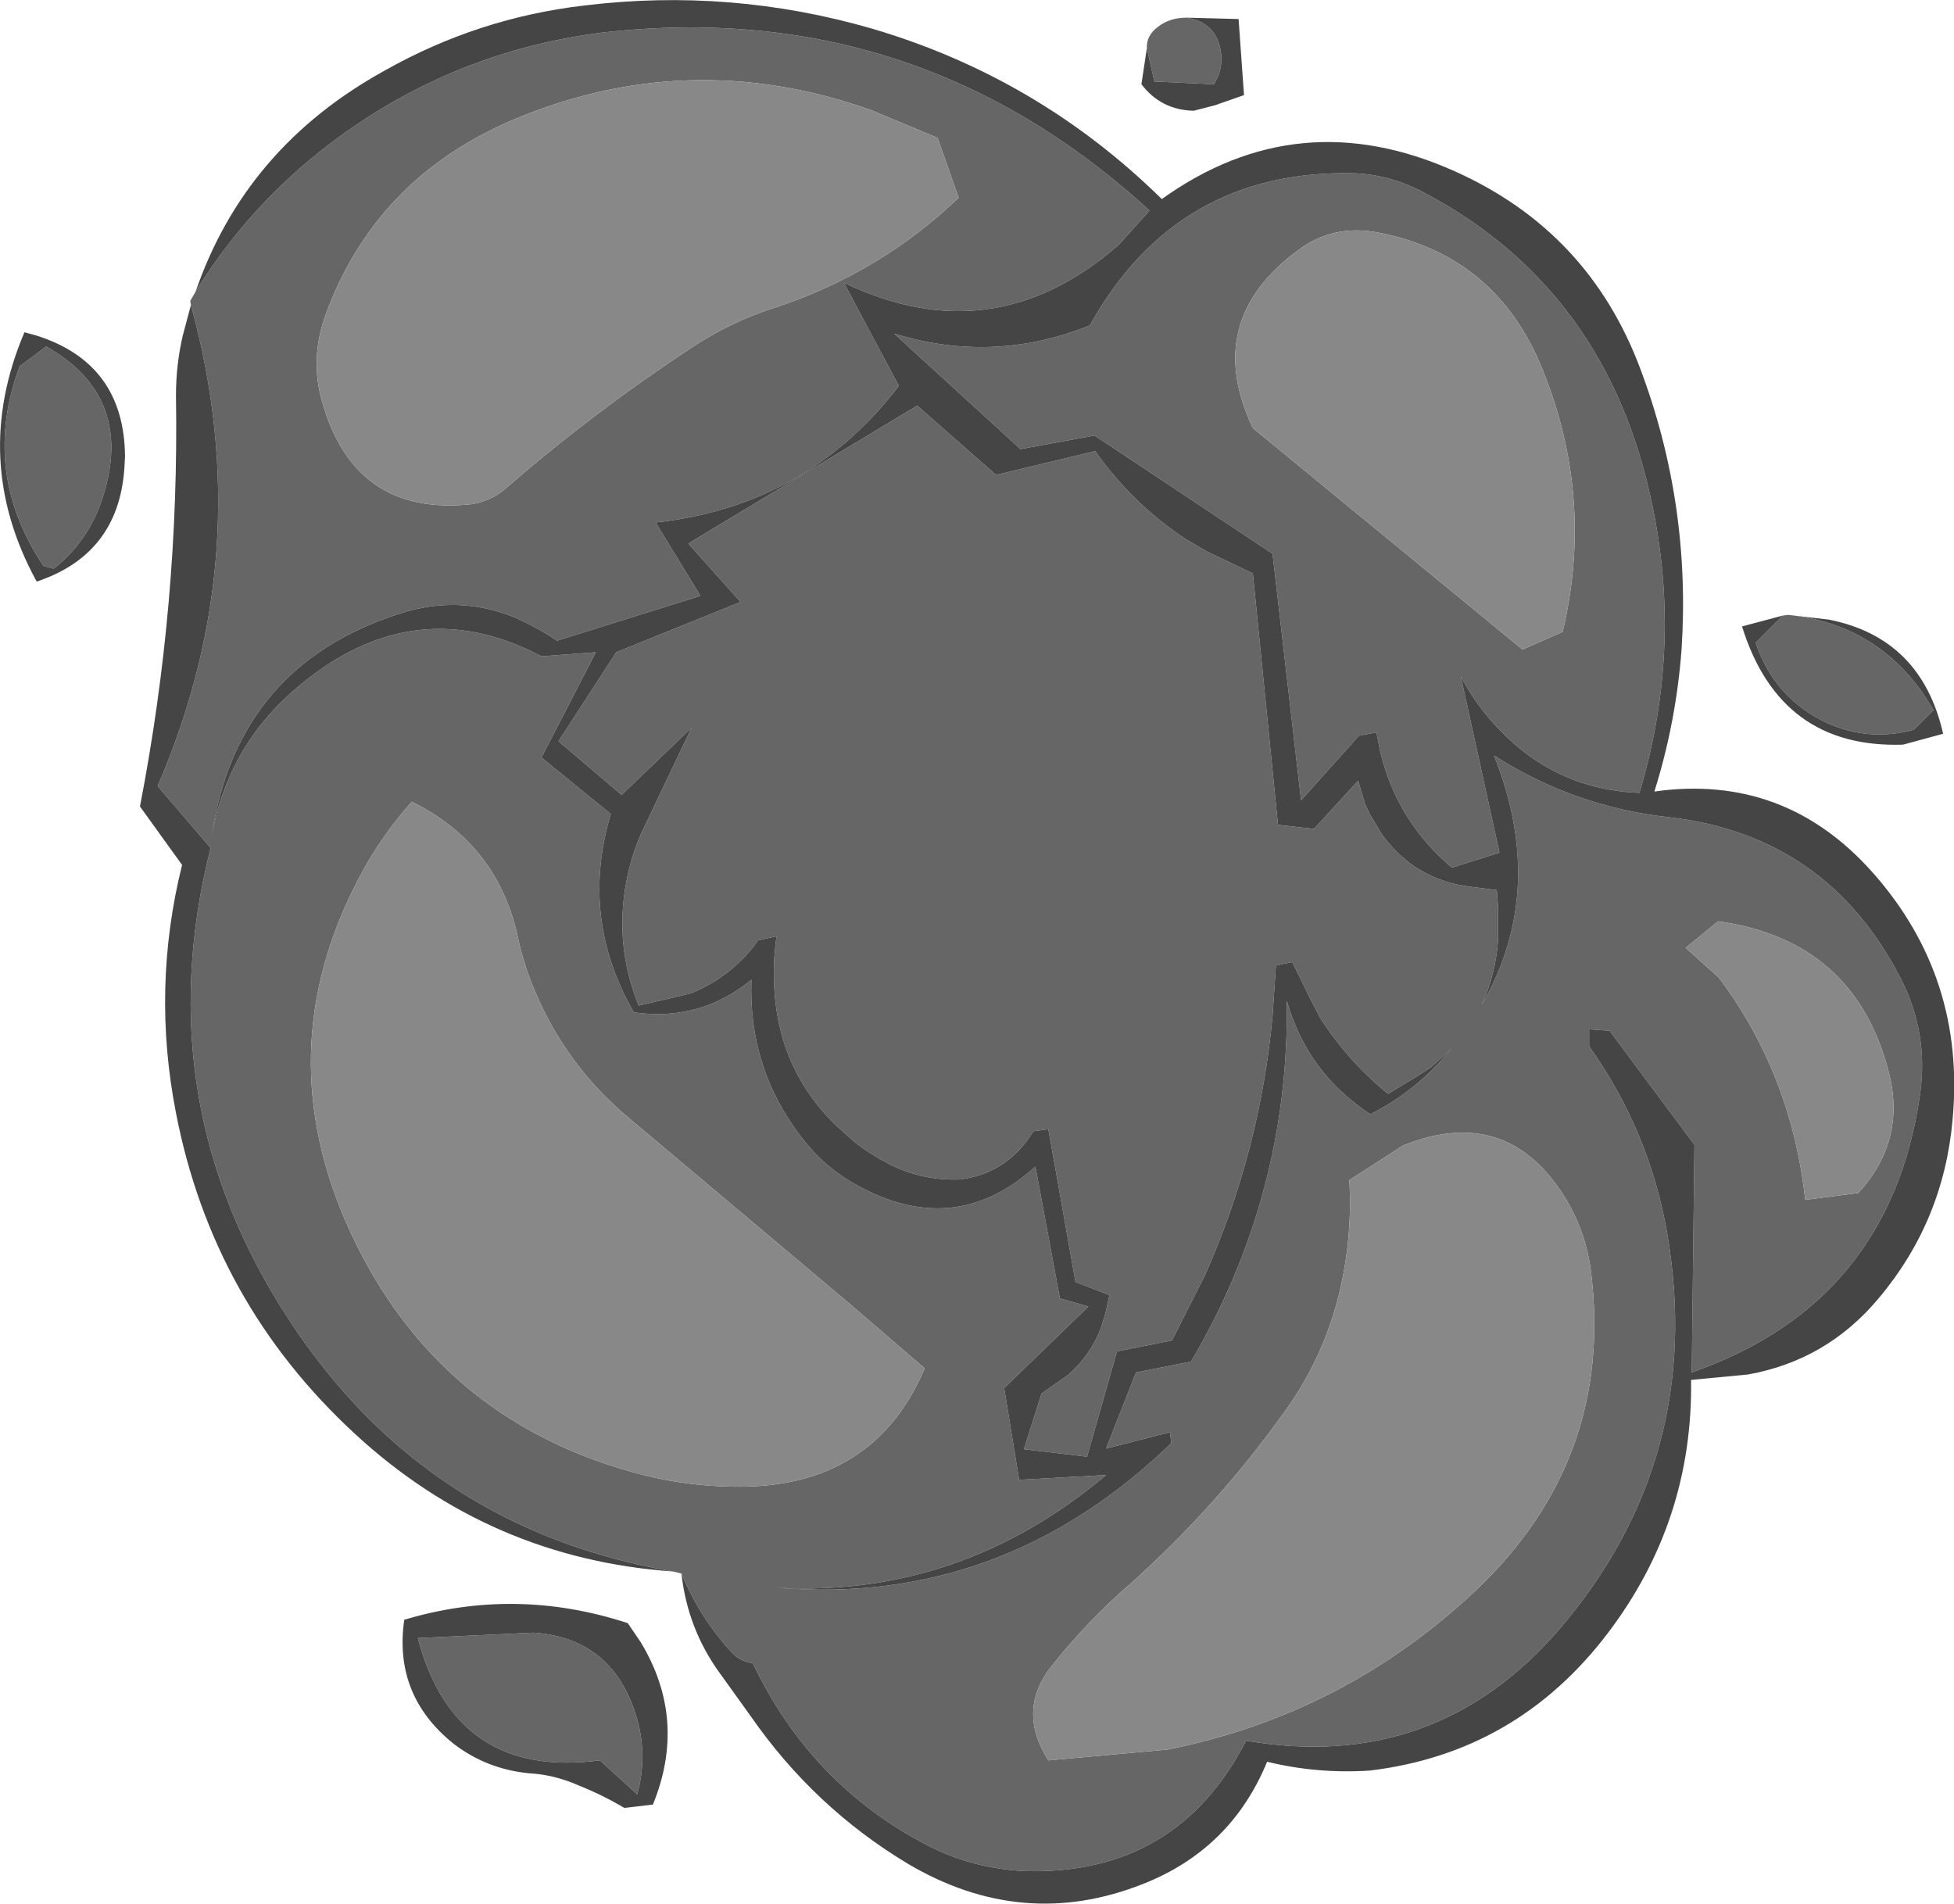 <?xml version="1.0" encoding="UTF-8" standalone="no"?>
<svg xmlns:xlink="http://www.w3.org/1999/xlink" height="140.1px" width="143.8px" xmlns="http://www.w3.org/2000/svg">
  <g transform="matrix(1.0, 0.0, 0.0, 1.0, 75.2, 69.0)">
    <path d="M12.1 -67.7 Q14.35 -67.35 14.65 -65.15 14.8 -64.1 14.35 -63.2 L14.15 -62.8 9.75 -63.0 9.2 -65.45 Q9.15 -66.4 10.05 -67.05 10.9 -67.7 12.1 -67.7 M-60.8 -47.55 Q-56.25 -54.9 -49.0 -59.8 -40.8 -65.35 -30.9 -66.6 -7.8 -69.25 9.4 -53.5 L7.15 -51.0 Q-2.1 -42.9 -13.1 -48.2 L-9.05 -40.6 Q-15.85 -31.75 -26.95 -30.55 L-23.65 -25.15 -34.2 -21.85 Q-35.7 -22.85 -37.3 -23.55 -41.45 -25.25 -45.75 -23.85 -57.7 -20.05 -59.6 -7.6 -58.35 -14.3 -53.1 -18.6 -44.65 -25.6 -35.35 -20.7 L-31.35 -21.0 -35.35 -13.25 -30.25 -9.1 Q-32.55 -1.4 -28.55 5.5 -23.7 6.2 -19.9 3.1 -20.15 9.55 -16.25 14.65 -14.4 17.1 -11.7 18.45 -4.75 22.05 1.0 16.85 L2.8 26.55 4.9 27.15 -1.3 33.15 -0.2 39.9 6.2 39.55 Q-4.5 48.55 -17.95 47.85 -1.4 49.2 11.0 37.2 L10.9 36.4 6.2 37.6 8.4 32.0 12.45 31.2 Q19.7 18.9 19.5 4.65 21.0 9.95 25.65 13.0 28.6 11.5 30.8 9.1 L31.65 8.15 30.1 9.55 29.1 10.2 26.95 11.5 Q24.0 9.1 21.95 5.9 L21.25 4.55 19.9 1.8 18.7 2.05 18.45 5.75 Q17.55 15.65 13.5 24.8 L11.05 29.65 7.0 30.45 4.8 38.2 0.15 37.65 1.45 33.55 3.45 32.15 Q5.05 30.7 5.8 28.8 L6.15 27.65 6.45 26.3 3.95 25.35 1.95 14.1 0.85 14.25 Q-1.05 17.35 -4.55 17.8 -7.35 17.9 -9.8 16.65 -11.15 15.95 -12.3 15.05 L-13.7 13.8 Q-17.8 9.8 -18.2 4.0 -18.35 1.95 -18.05 -0.1 L-19.4 0.2 Q-21.3 2.85 -24.35 4.1 L-25.6 4.4 -28.2 5.0 Q-30.0 0.55 -29.1 -4.15 -28.75 -6.0 -28.0 -7.7 L-24.3 -15.45 -29.45 -10.5 -34.1 -14.45 -29.85 -21.0 -20.7 -24.7 -24.55 -29.0 -7.7 -39.15 -1.9 -34.05 5.4 -35.8 Q8.15 -31.9 12.1 -29.3 L13.65 -28.4 17.0 -26.8 18.85 -8.3 21.5 -8.0 24.75 -11.55 25.0 -10.7 25.25 -9.85 25.6 -9.1 26.4 -7.75 Q28.5 -4.7 32.05 -3.9 L32.95 -3.75 34.95 -3.5 35.05 -2.25 35.05 0.2 Q34.85 2.75 33.85 4.95 38.7 -3.45 34.75 -13.4 40.7 -9.6 47.7 -8.85 59.25 -7.5 64.65 2.95 66.75 7.0 66.1 11.55 63.9 26.9 49.3 32.0 L49.5 15.25 43.25 6.85 41.75 6.75 41.75 8.0 Q46.2 14.25 47.5 21.8 50.3 38.3 39.6 50.85 30.45 61.5 16.5 59.1 11.45 68.95 0.35 68.7 -3.5 68.55 -6.85 66.85 -15.5 62.4 -19.8 53.4 -20.75 53.25 -21.3 52.65 -23.65 50.15 -25.05 46.8 L-25.65 46.65 Q-43.8 43.55 -53.85 28.25 -64.45 12.15 -59.7 -6.6 L-63.6 -11.15 Q-56.15 -28.4 -61.15 -46.55 L-61.2 -46.85 -60.8 -47.55 M26.15 -51.9 Q22.9 -52.5 20.35 -50.6 13.25 -45.4 17.0 -37.5 L36.85 -21.2 39.8 -22.5 Q42.15 -32.4 38.3 -41.85 34.9 -50.25 26.15 -51.9 M29.55 -54.85 Q41.7 -48.45 45.6 -35.05 49.1 -22.8 45.45 -10.65 39.35 -10.9 35.15 -15.3 33.4 -17.1 32.3 -19.25 L35.15 -6.25 31.65 -5.15 Q27.55 -8.6 26.35 -13.8 L26.1 -15.1 24.8 -14.85 20.55 -10.1 18.45 -28.25 5.35 -36.95 -0.1 -35.95 -9.4 -44.45 Q-2.1 -42.2 5.0 -45.05 11.4 -56.55 24.45 -56.25 27.1 -56.15 29.55 -54.85 M56.4 -23.75 Q62.7 -23.1 66.3 -18.0 L67.1 -16.75 65.65 -15.3 Q62.35 -14.4 59.25 -15.8 55.4 -17.6 54.0 -21.7 L56.0 -23.7 56.4 -23.75 M-11.1 -60.9 Q-24.65 -65.7 -37.75 -60.05 -47.65 -55.7 -51.25 -45.8 -52.4 -42.6 -51.5 -39.45 -49.1 -30.95 -40.45 -31.9 -39.05 -32.15 -38.05 -33.0 -31.55 -38.65 -24.25 -43.45 -21.45 -45.3 -18.35 -46.3 -10.5 -48.85 -4.65 -54.45 L-6.2 -58.85 -11.1 -60.9 M28.05 15.3 L24.1 17.85 Q24.35 22.05 23.35 26.2 22.2 30.9 19.4 34.8 14.45 41.75 8.1 47.45 4.85 50.25 2.2 53.6 -0.4 56.85 1.95 60.55 L10.75 59.75 Q23.75 57.15 33.45 48.0 43.55 38.4 41.9 24.7 41.55 21.75 40.05 19.25 35.75 12.2 28.05 15.3 M61.55 18.8 Q65.1 14.95 63.8 9.9 61.3 0.2 51.25 -1.2 L48.85 0.75 51.3 2.95 Q56.65 10.1 57.65 19.3 L61.55 18.8 M-71.8 -43.5 Q-65.25 -39.8 -67.65 -32.35 -68.7 -29.15 -71.25 -27.15 L-72.0 -27.35 Q-76.65 -34.3 -73.75 -42.05 L-71.8 -43.5 M-44.9 -10.0 Q-47.2 -7.4 -48.75 -4.45 -55.55 8.4 -49.4 21.7 -43.05 35.35 -28.6 39.35 -24.45 40.5 -20.2 40.4 -10.75 40.15 -7.15 31.7 L-12.55 27.05 -28.95 13.25 Q-33.55 9.4 -35.85 3.9 -36.65 2.0 -37.05 0.15 -38.5 -6.85 -44.9 -10.0 M-28.3 63.05 L-31.05 60.55 Q-41.7 61.95 -44.45 51.55 L-35.95 51.15 Q-30.0 51.55 -28.3 57.55 -27.55 60.25 -28.3 63.05" fill="#666666" fill-rule="evenodd" stroke="none"/>
    <path d="M9.2 -65.45 L9.75 -63.0 14.15 -62.8 14.35 -63.2 Q14.8 -64.1 14.65 -65.15 14.35 -67.35 12.1 -67.7 L15.95 -67.6 16.35 -62.0 14.2 -61.25 12.65 -60.85 Q10.25 -60.9 8.8 -62.8 L9.2 -65.45 M-25.05 46.8 Q-23.65 50.15 -21.3 52.65 -20.75 53.25 -19.8 53.4 -15.5 62.4 -6.85 66.85 -3.5 68.55 0.35 68.7 11.45 68.95 16.5 59.1 30.45 61.5 39.6 50.85 50.3 38.3 47.5 21.8 46.2 14.25 41.75 8.0 L41.75 6.75 43.25 6.85 49.5 15.25 49.3 32.0 Q63.9 26.9 66.1 11.55 66.75 7.0 64.65 2.95 59.25 -7.5 47.7 -8.85 40.7 -9.6 34.75 -13.4 38.7 -3.45 33.85 4.95 34.85 2.75 35.05 0.2 L35.05 -2.25 34.95 -3.5 32.95 -3.75 32.05 -3.9 Q28.5 -4.7 26.4 -7.75 L25.6 -9.1 25.25 -9.85 25.0 -10.7 24.75 -11.55 21.5 -8.0 18.85 -8.3 17.0 -26.8 13.65 -28.4 12.1 -29.3 Q8.15 -31.9 5.4 -35.8 L-1.9 -34.05 -7.7 -39.15 -24.55 -29.0 -20.7 -24.7 -29.85 -21.0 -34.1 -14.45 -29.45 -10.5 -24.3 -15.45 -28.0 -7.7 Q-28.75 -6.0 -29.1 -4.15 -30.0 0.55 -28.2 5.0 L-25.6 4.4 -24.35 4.1 Q-21.3 2.85 -19.4 0.2 L-18.05 -0.1 Q-18.35 1.95 -18.2 4.0 -17.8 9.8 -13.7 13.8 L-12.3 15.05 Q-11.15 15.95 -9.8 16.65 -7.35 17.9 -4.55 17.8 -1.05 17.35 0.85 14.25 L1.95 14.1 3.95 25.35 6.45 26.3 6.15 27.65 5.8 28.8 Q5.05 30.7 3.45 32.15 L1.45 33.55 0.15 37.65 4.8 38.2 7.0 30.45 11.05 29.65 13.5 24.8 Q17.55 15.65 18.45 5.75 L18.7 2.05 19.9 1.8 21.25 4.55 21.95 5.9 Q24.0 9.1 26.95 11.5 L29.1 10.2 30.1 9.55 31.65 8.15 30.8 9.1 Q28.6 11.5 25.65 13.0 21.0 9.95 19.5 4.65 19.7 18.9 12.45 31.2 L8.4 32.0 6.2 37.6 10.9 36.4 11.0 37.2 Q-1.4 49.2 -17.95 47.85 -4.5 48.55 6.2 39.55 L-0.2 39.9 -1.3 33.15 4.9 27.15 2.8 26.55 1.0 16.85 Q-4.75 22.05 -11.7 18.45 -14.4 17.1 -16.25 14.65 -20.15 9.55 -19.9 3.1 -23.7 6.2 -28.55 5.5 -32.55 -1.4 -30.25 -9.1 L-35.35 -13.25 -31.35 -21.0 -35.35 -20.7 Q-44.65 -25.6 -53.1 -18.6 -58.35 -14.3 -59.6 -7.6 -57.7 -20.05 -45.75 -23.85 -41.45 -25.25 -37.3 -23.55 -35.7 -22.85 -34.2 -21.85 L-23.65 -25.15 -26.95 -30.55 Q-15.85 -31.75 -9.05 -40.6 L-13.1 -48.2 Q-2.1 -42.9 7.15 -51.0 L9.4 -53.5 Q-7.8 -69.25 -30.9 -66.6 -40.8 -65.35 -49.0 -59.8 -56.25 -54.9 -60.8 -47.55 -57.15 -58.15 -46.9 -63.8 -40.0 -67.7 -32.15 -68.6 -21.45 -69.9 -11.05 -66.9 1.2 -63.3 10.3 -54.35 20.35 -61.55 31.85 -56.4 41.7 -52.0 45.5 -41.9 49.25 -31.95 48.55 -21.2 48.15 -15.85 46.55 -10.75 56.15 -12.1 62.65 -4.75 69.45 2.95 68.5 13.35 67.85 20.85 63.05 26.55 59.25 31.1 53.45 32.15 L49.25 32.55 Q49.4 42.9 43.15 51.15 36.45 60.0 25.6 61.3 21.75 61.55 18.05 60.65 15.4 67.1 8.9 69.65 0.05 73.15 -8.4 68.15 -15.3 64.0 -19.95 57.3 L-22.25 54.1 Q-24.6 50.85 -25.05 46.8 M-61.15 -46.55 Q-56.15 -28.4 -63.6 -11.15 L-59.7 -6.6 Q-64.45 12.15 -53.85 28.25 -43.8 43.55 -25.65 46.65 -39.15 45.7 -49.1 36.5 -59.55 26.85 -62.25 12.9 -64.05 3.7 -61.8 -5.35 L-64.9 -9.65 Q-62.0 -24.6 -62.25 -39.9 -62.25 -42.15 -61.75 -44.3 L-61.15 -46.55 M56.0 -23.7 L54.0 -21.7 Q55.4 -17.6 59.25 -15.8 62.35 -14.4 65.65 -15.3 L67.1 -16.75 66.3 -18.0 Q62.7 -23.1 56.4 -23.75 L59.4 -23.4 Q66.2 -22.05 67.8 -15.0 L64.85 -14.2 Q55.8 -13.9 53.0 -22.9 L56.0 -23.7 M29.55 -54.85 Q27.1 -56.15 24.45 -56.25 11.4 -56.55 5.0 -45.05 -2.1 -42.2 -9.4 -44.45 L-0.1 -35.95 5.35 -36.95 18.45 -28.25 20.55 -10.1 24.8 -14.85 26.1 -15.1 26.35 -13.8 Q27.55 -8.6 31.65 -5.15 L35.15 -6.25 32.3 -19.25 Q33.4 -17.1 35.15 -15.3 39.35 -10.9 45.45 -10.65 49.1 -22.8 45.6 -35.05 41.7 -48.45 29.55 -54.85 M-71.8 -43.5 L-73.75 -42.05 Q-76.65 -34.3 -72.0 -27.35 L-71.25 -27.15 Q-68.7 -29.15 -67.65 -32.35 -65.25 -39.8 -71.8 -43.5 M-73.4 -44.55 L-72.5 -44.3 Q-66.05 -42.25 -66.0 -35.4 L-66.05 -34.5 Q-66.5 -28.2 -72.5 -26.2 -77.4 -35.15 -73.4 -44.55 M-41.85 59.3 Q-46.25 55.75 -45.45 50.2 -37.25 47.75 -29.0 50.45 L-28.05 51.85 Q-24.6 57.55 -27.15 63.8 L-29.25 64.05 Q-30.85 63.1 -32.6 62.4 -34.4 61.6 -36.25 61.5 -39.4 61.2 -41.85 59.3 M-28.3 63.05 Q-27.55 60.25 -28.3 57.55 -30.0 51.55 -35.95 51.15 L-44.45 51.55 Q-41.7 61.95 -31.05 60.55 L-28.3 63.05" fill="#454545" fill-rule="evenodd" stroke="none"/>
    <path d="M26.15 -51.9 Q34.9 -50.25 38.3 -41.85 42.15 -32.4 39.8 -22.5 L36.85 -21.2 17.0 -37.5 Q13.25 -45.4 20.35 -50.6 22.9 -52.5 26.15 -51.9 M61.55 18.8 L57.65 19.3 Q56.65 10.1 51.3 2.95 L48.85 0.75 51.25 -1.2 Q61.3 0.2 63.8 9.9 65.1 14.95 61.55 18.8 M28.05 15.3 Q35.75 12.2 40.05 19.25 41.55 21.75 41.9 24.7 43.55 38.4 33.45 48.0 23.75 57.15 10.75 59.75 L1.95 60.55 Q-0.4 56.85 2.2 53.6 4.85 50.25 8.1 47.45 14.45 41.75 19.4 34.8 22.2 30.9 23.35 26.2 24.35 22.05 24.1 17.85 L28.05 15.3 M-11.1 -60.9 L-6.2 -58.85 -4.65 -54.45 Q-10.5 -48.85 -18.35 -46.3 -21.45 -45.3 -24.25 -43.45 -31.55 -38.65 -38.05 -33.0 -39.05 -32.15 -40.45 -31.9 -49.1 -30.95 -51.5 -39.45 -52.4 -42.6 -51.25 -45.8 -47.65 -55.7 -37.75 -60.05 -24.65 -65.7 -11.1 -60.9 M-44.9 -10.0 Q-38.5 -6.85 -37.05 0.15 -36.65 2.0 -35.85 3.9 -33.55 9.4 -28.95 13.25 L-12.55 27.05 -7.15 31.7 Q-10.75 40.15 -20.2 40.4 -24.45 40.5 -28.6 39.35 -43.05 35.35 -49.4 21.7 -55.55 8.4 -48.75 -4.45 -47.2 -7.4 -44.9 -10.0" fill="#888888" fill-rule="evenodd" stroke="none"/>
  </g>
</svg>
